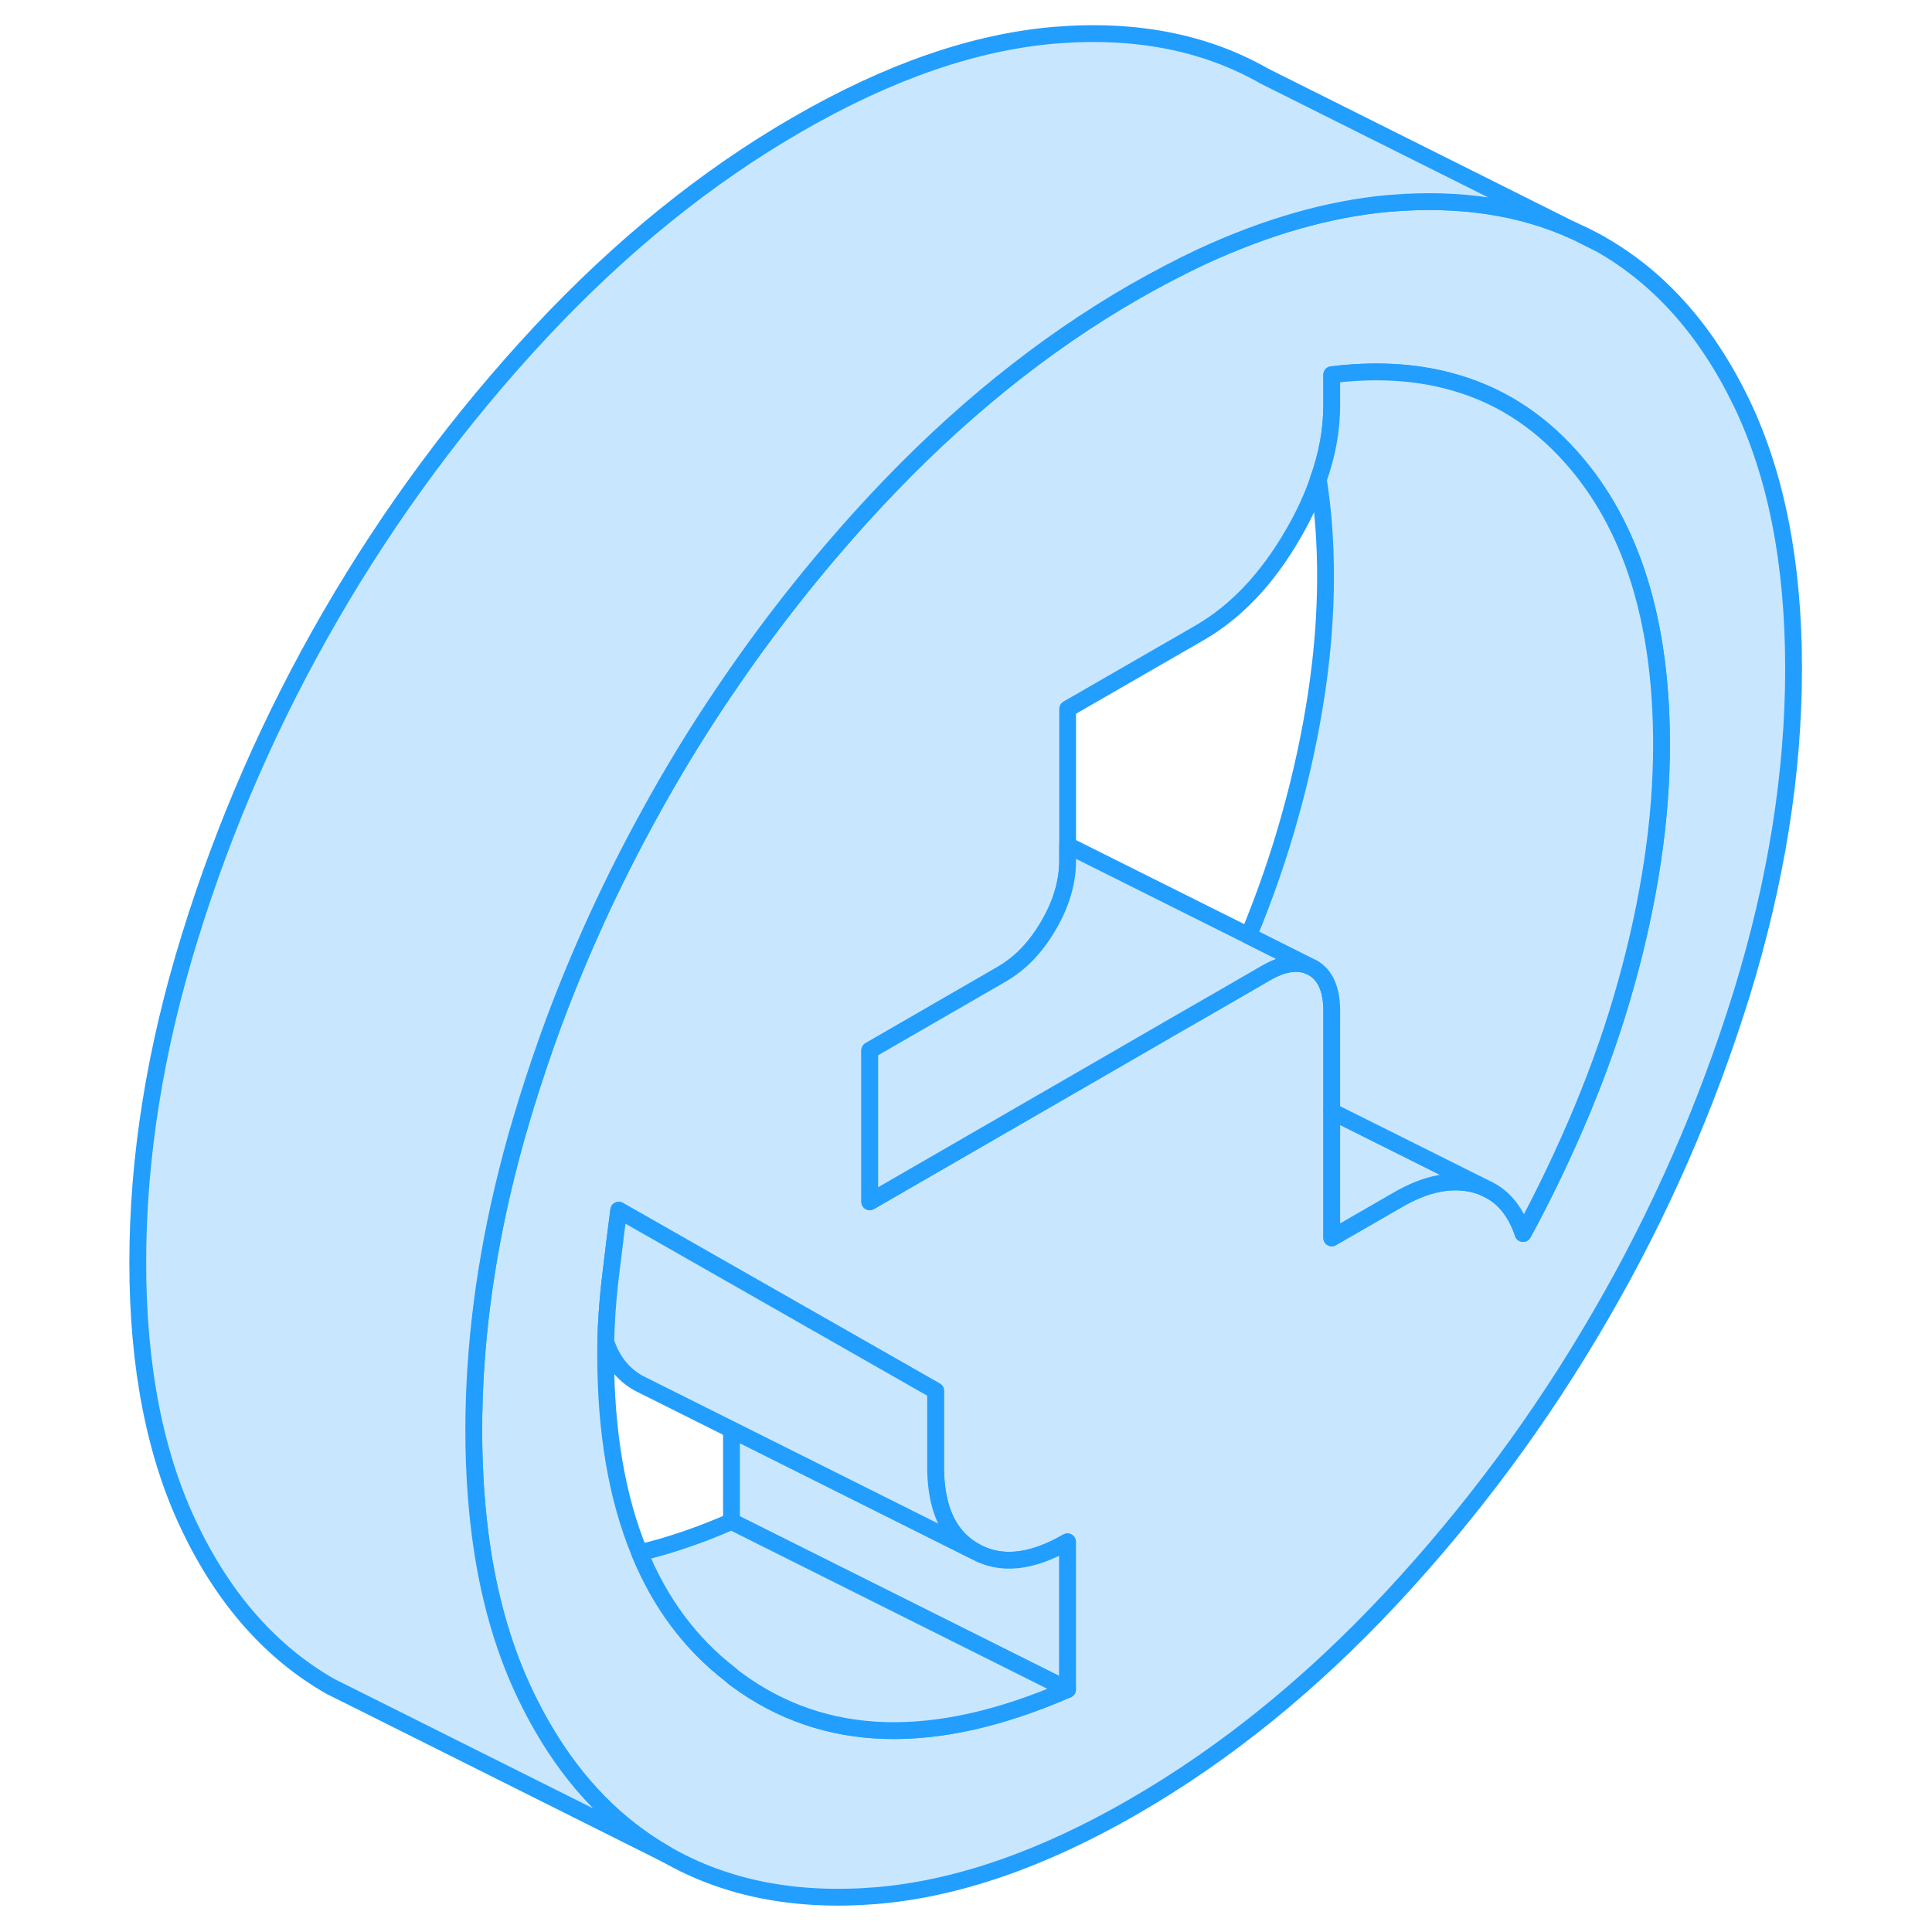 <svg width="48" height="48" viewBox="0 0 103 115" fill="#c8e7ff" xmlns="http://www.w3.org/2000/svg" stroke-width="1px" stroke-linecap="round" stroke-linejoin="round"><path d="M87.69 13.745L89.27 14.535C88.76 14.245 88.23 13.975 87.69 13.745Z" stroke="#229EFF" stroke-linejoin="round"/><path d="M97.67 23.995C95.6 19.705 92.81 16.545 89.27 14.535L87.69 13.745C84.52 12.305 80.89 11.765 76.8 12.095C76.75 12.095 76.71 12.105 76.66 12.105C73.12 12.425 69.4 13.485 65.49 15.295C64.18 15.915 62.84 16.615 61.48 17.395C56.05 20.525 50.94 24.665 46.16 29.785C43.02 33.155 40.15 36.735 37.55 40.525C36.19 42.495 34.9 44.535 33.69 46.625C33.31 47.275 32.95 47.925 32.59 48.585C30.41 52.545 28.54 56.635 26.97 60.835C26.37 62.465 25.81 64.115 25.3 65.775C24.9 67.075 24.53 68.375 24.21 69.655C22.87 74.965 22.2 80.125 22.2 85.145C22.2 87.725 22.38 90.145 22.73 92.395C23.23 95.575 24.09 98.425 25.3 100.935C25.62 101.595 25.95 102.225 26.3 102.825C28.23 106.165 30.7 108.695 33.69 110.395C37.23 112.415 41.38 113.225 46.16 112.835C50.94 112.435 56.05 110.675 61.48 107.535C66.92 104.395 72.02 100.265 76.8 95.145C81.58 90.015 85.74 84.405 89.27 78.305C92.81 72.215 95.6 65.825 97.67 59.155C99.73 52.475 100.76 46.025 100.76 39.785C100.76 33.545 99.73 28.285 97.67 23.995ZM57.54 100.565C49.62 104.015 43.06 103.815 37.86 99.985C37.72 99.885 37.58 99.775 37.44 99.645C35.09 97.825 33.29 95.405 32.07 92.425C30.72 89.165 30.05 85.225 30.05 80.605C30.05 80.365 30.05 80.115 30.06 79.865C30.08 78.745 30.16 77.595 30.29 76.405C30.41 75.375 30.54 74.325 30.67 73.275C30.72 72.865 30.78 72.445 30.83 72.035L49.69 82.785V87.295C49.69 88.865 50 90.125 50.62 91.045C50.98 91.585 51.44 92.005 52 92.325C53.53 93.205 55.38 93.025 57.54 91.775V100.565ZM92.36 51.285C92 53.665 91.48 56.095 90.79 58.555C90.11 61.015 89.24 63.505 88.19 66.035C87.14 68.555 85.97 71.015 84.66 73.425C84.25 72.205 83.59 71.345 82.68 70.855C82.41 70.705 82.12 70.585 81.81 70.505C80.43 70.135 78.89 70.435 77.19 71.425L73.27 73.685V60.165C73.27 58.895 72.89 58.035 72.14 57.605L71.91 57.495C71.19 57.205 70.34 57.345 69.34 57.925L66.66 59.475L63.53 61.275L63.38 61.365L45.77 71.535V62.525L53.27 58.195L53.63 57.985C54.74 57.345 55.67 56.375 56.42 55.075C57.18 53.775 57.55 52.485 57.55 51.215V42.195L65.41 37.665C67.57 36.415 69.42 34.465 70.96 31.805C71.6 30.705 72.11 29.615 72.47 28.545C73.01 27.035 73.27 25.565 73.27 24.115V22.305C75.82 21.995 78.14 22.115 80.25 22.675C83.08 23.415 85.51 24.935 87.55 27.245C91.12 31.265 92.9 36.965 92.9 44.325C92.9 46.575 92.72 48.895 92.36 51.285Z" stroke="#229EFF" stroke-linejoin="round"/><path d="M57.54 91.775V100.565L37.54 90.565V85.095L50.18 91.415L52 92.325C53.53 93.205 55.38 93.025 57.54 91.775Z" stroke="#229EFF" stroke-linejoin="round"/><path d="M57.54 100.565C49.62 104.015 43.06 103.815 37.86 99.985C37.72 99.885 37.58 99.775 37.44 99.645C35.09 97.825 33.29 95.405 32.07 92.425C33.81 92.015 35.64 91.395 37.54 90.565L57.54 100.565Z" stroke="#229EFF" stroke-linejoin="round"/><path d="M82.68 70.855C82.41 70.705 82.12 70.585 81.81 70.505C80.43 70.135 78.89 70.435 77.19 71.425L73.27 73.685V66.155L82.68 70.855Z" stroke="#229EFF" stroke-linejoin="round"/><path d="M71.91 57.495C71.19 57.205 70.34 57.345 69.34 57.925L66.66 59.475L63.53 61.275L63.38 61.365L45.77 71.535V62.525L53.27 58.195L53.63 57.985C54.74 57.345 55.67 56.375 56.42 55.075C57.18 53.775 57.55 52.485 57.55 51.215V50.315L68.32 55.695L71.91 57.495Z" stroke="#229EFF" stroke-linejoin="round"/><path d="M52 92.325L50.18 91.415L37.54 85.095L32.48 82.565L32 82.325C31.07 81.795 30.42 80.975 30.06 79.865C30.08 78.745 30.16 77.595 30.29 76.405C30.41 75.375 30.54 74.325 30.67 73.275C30.72 72.865 30.78 72.445 30.83 72.035L49.69 82.785V87.295C49.69 88.865 50 90.125 50.62 91.045C50.98 91.585 51.44 92.005 52 92.325Z" stroke="#229EFF" stroke-linejoin="round"/><path d="M92.9 44.325C92.9 46.575 92.72 48.895 92.36 51.285C92 53.665 91.48 56.095 90.79 58.555C90.11 61.015 89.24 63.505 88.19 66.035C87.14 68.555 85.97 71.015 84.66 73.425C84.25 72.205 83.59 71.345 82.68 70.855L73.27 66.155V60.165C73.27 58.895 72.89 58.035 72.14 57.605L71.91 57.495L68.32 55.695C69.32 53.285 70.14 50.905 70.79 48.555C71.48 46.095 72 43.665 72.36 41.285C72.72 38.895 72.9 36.575 72.9 34.325C72.9 32.265 72.76 30.345 72.47 28.545C73.01 27.035 73.27 25.565 73.27 24.115V22.305C75.82 21.995 78.14 22.115 80.25 22.675C83.08 23.415 85.51 24.935 87.55 27.245C91.12 31.265 92.9 36.965 92.9 44.325Z" stroke="#229EFF" stroke-linejoin="round"/><path d="M87.69 13.745C84.52 12.305 80.89 11.765 76.8 12.095C76.75 12.095 76.71 12.105 76.66 12.105C73.12 12.425 69.4 13.485 65.49 15.295C64.18 15.915 62.84 16.615 61.48 17.395C56.05 20.525 50.94 24.665 46.16 29.785C43.02 33.155 40.15 36.735 37.55 40.525C36.19 42.495 34.9 44.535 33.69 46.625C33.31 47.275 32.95 47.925 32.59 48.585C30.41 52.545 28.54 56.635 26.97 60.835C26.37 62.465 25.81 64.115 25.3 65.775C24.9 67.075 24.53 68.375 24.21 69.655C22.87 74.965 22.2 80.125 22.2 85.145C22.2 87.725 22.38 90.145 22.73 92.395C23.23 95.575 24.09 98.425 25.3 100.935C25.62 101.595 25.95 102.225 26.3 102.825C28.23 106.165 30.7 108.695 33.69 110.395L15.42 101.255L13.69 100.395C10.16 98.385 7.36 95.225 5.3 90.935C3.23 86.645 2.2 81.375 2.2 75.145C2.2 68.915 3.23 62.455 5.3 55.775C7.36 49.105 10.16 42.715 13.69 36.625C17.23 30.525 21.38 24.915 26.16 19.785C30.94 14.665 36.05 10.525 41.48 7.395C46.92 4.255 52.02 2.495 56.8 2.095C61.58 1.705 65.74 2.515 69.27 4.535L87.69 13.745Z" stroke="#229EFF" stroke-linejoin="round"/></svg>